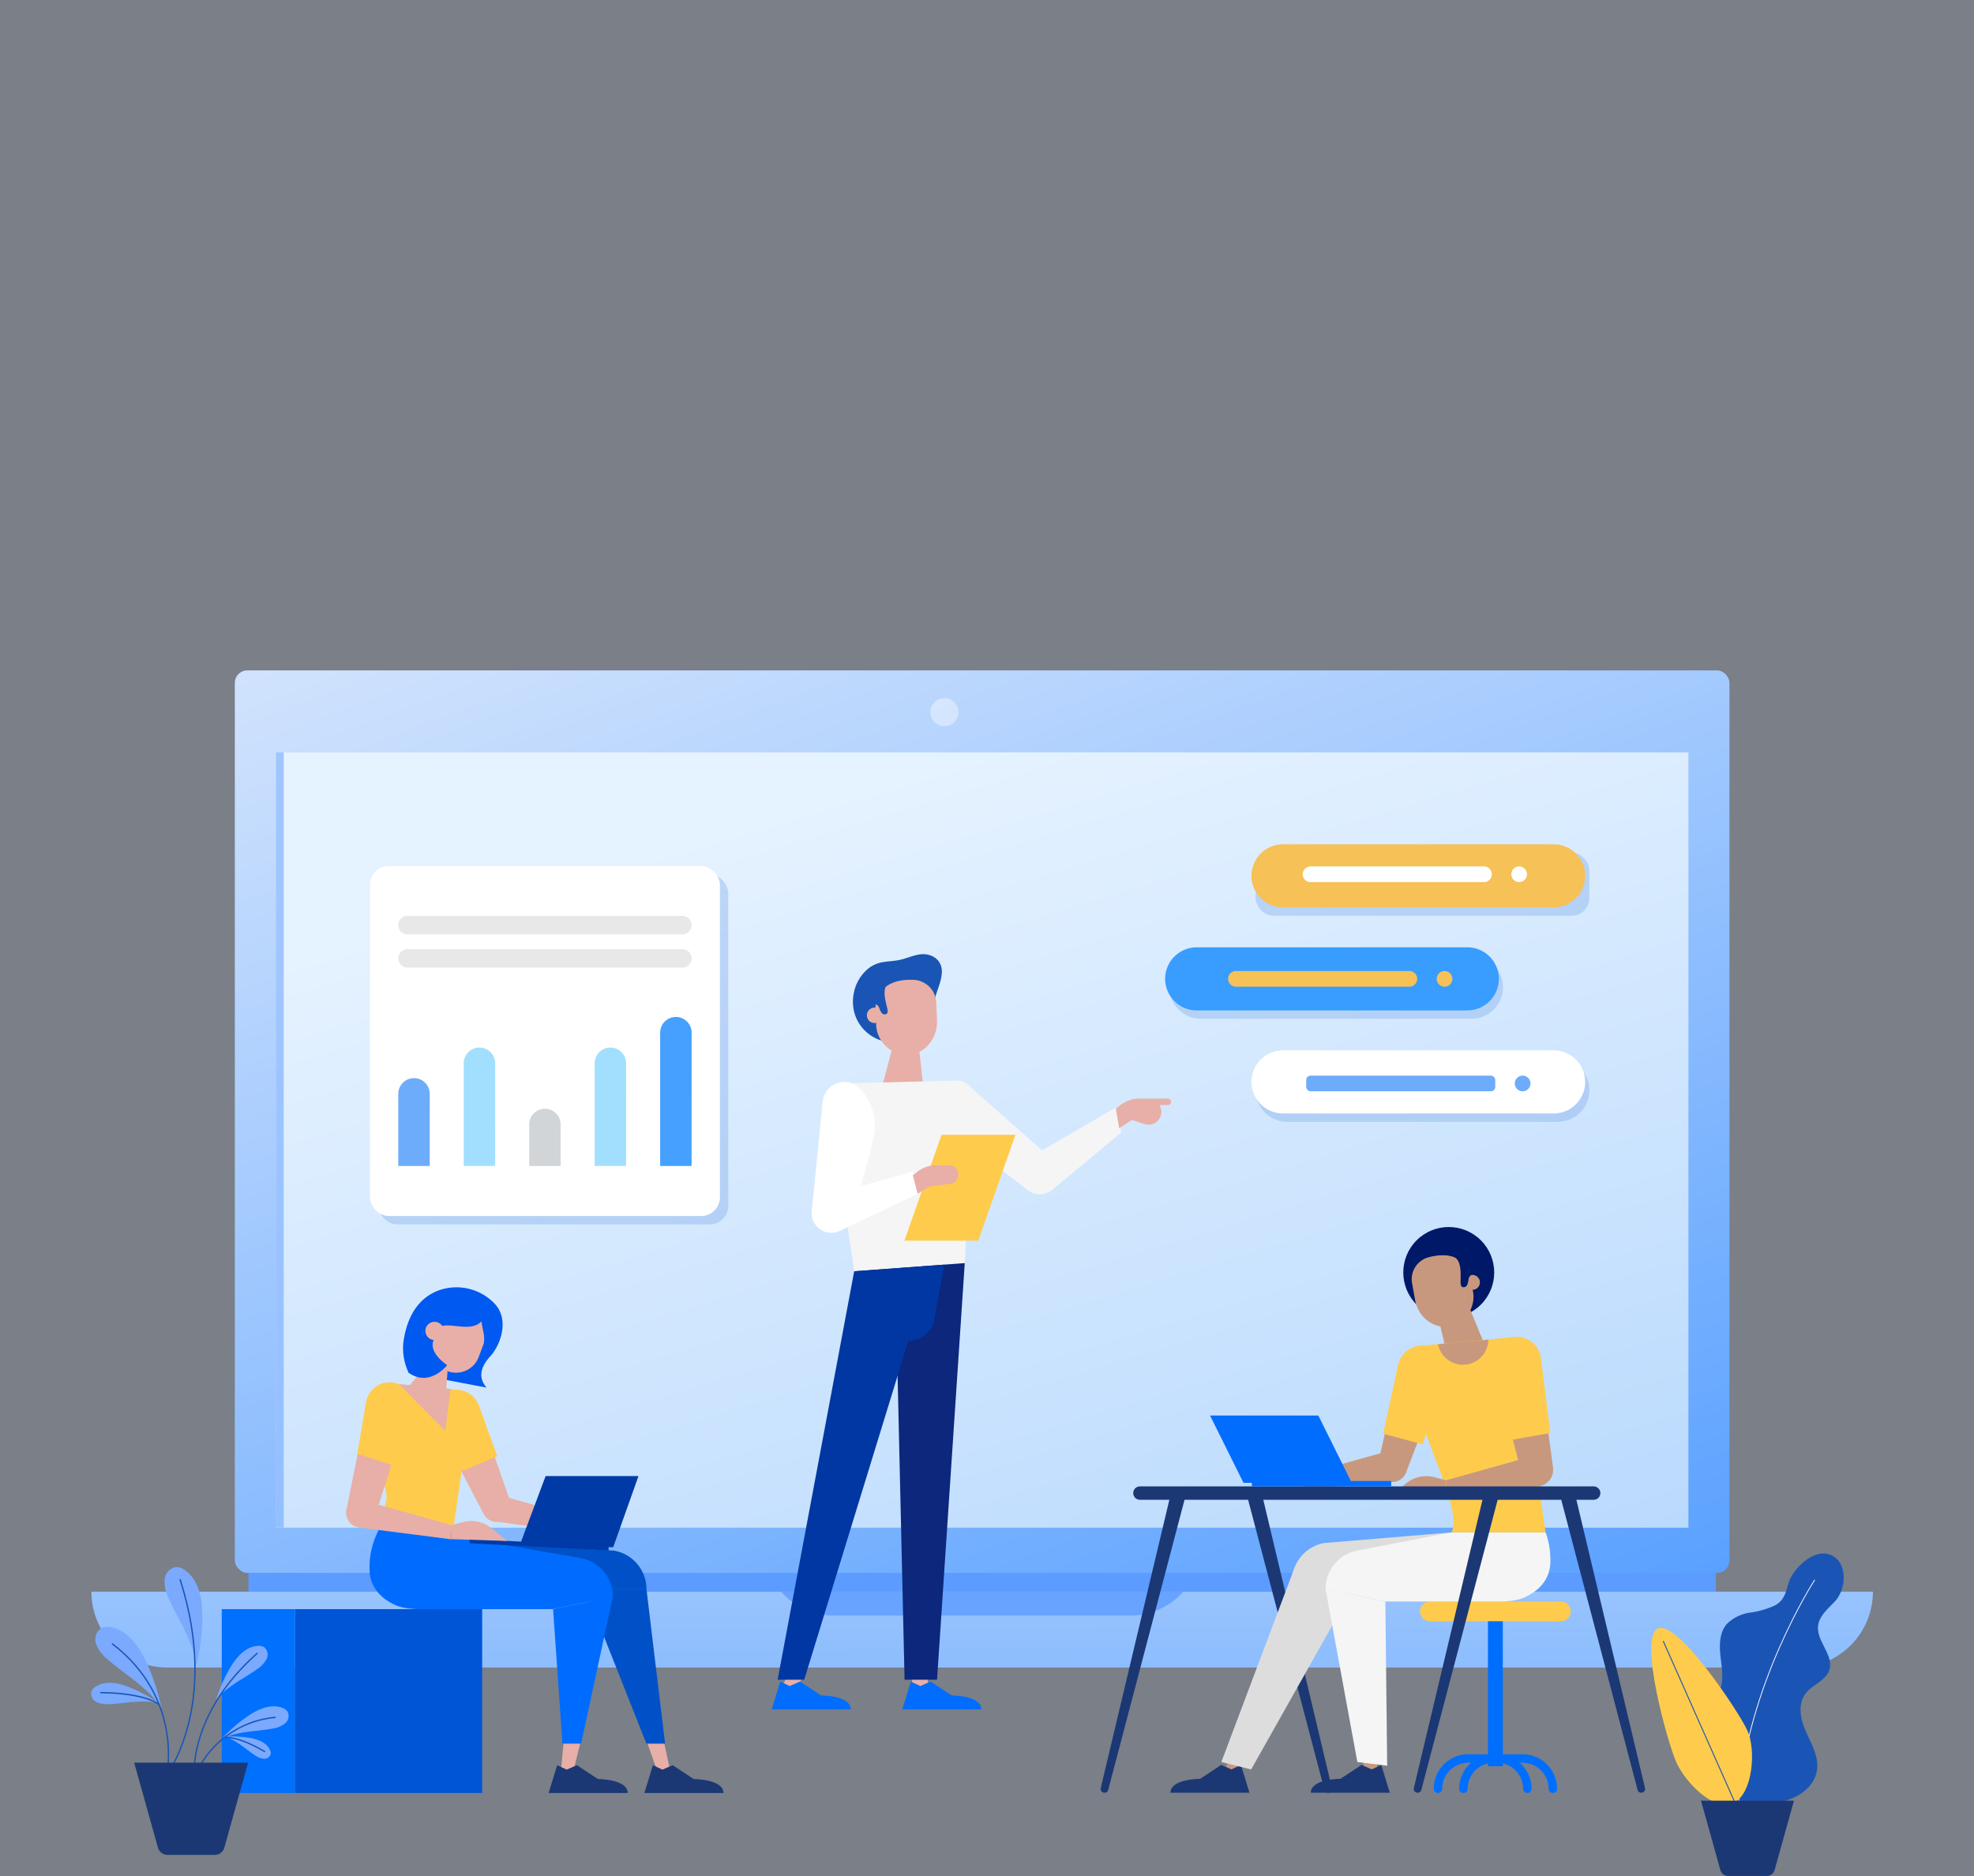 <svg xmlns="http://www.w3.org/2000/svg" xmlns:xlink="http://www.w3.org/1999/xlink" width="728" height="692" viewBox="0 0 728 692">
  <rect x="0" y="0" width="728" height="692" fill="#808080" stroke="none"/>
  <defs>
    <linearGradient id="linear-gradient" x1="0.246" y1="-5.765" x2="0.754" y2="6.179" gradientUnits="objectBoundingBox">
      <stop offset="0" stop-color="#d8e7fd"/>
      <stop offset="1" stop-color="#539dff"/>
    </linearGradient>
    <linearGradient id="linear-gradient-2" x1="0.103" y1="-0.157" x2="0.897" y2="1.157" xlink:href="#linear-gradient"/>
    <linearGradient id="linear-gradient-3" x1="0.113" y1="-0.205" x2="0.887" y2="1.205" gradientUnits="objectBoundingBox">
      <stop offset="0.226" stop-color="#e5f2ff"/>
      <stop offset="1" stop-color="#b5d7fd"/>
    </linearGradient>
  </defs>
  <g id="Group_35" data-name="Group 35" transform="translate(-164 -1852)">
    <rect id="Rectangle_7" data-name="Rectangle 7" width="728" height="692" transform="translate(164 1852)" fill="#2e82ff" opacity="0.068"/>
    <g id="_2292510" data-name="2292510" transform="translate(197.577 2099.245)" style="isolation: isolate">
      <g id="OBJECTS" transform="translate(0.027)">
        <rect id="Rectangle_14" data-name="Rectangle 14" width="541.141" height="9.002" transform="translate(58.039 330.782)" fill="#5c9bff"/>
        <path id="Path_312" data-name="Path 312" d="M67.419,331.725a27.989,27.989,0,0,0,27.989,27.989H696.442a27.989,27.989,0,0,0,27.989-27.989Z" transform="translate(-67.316 8.058)" fill="url(#linear-gradient)"/>
        <path id="Path_313" data-name="Path 313" d="M337.571,340.539H228.307a26.026,26.026,0,0,1-19.52-8.814l148.305,0a26.027,26.027,0,0,1-19.522,8.816Z" transform="translate(45.67 8.057)" fill="#5c9bff" opacity="0.8" style="mix-blend-mode: multiply;isolation: isolate"/>
        <rect id="Rectangle_15" data-name="Rectangle 15" width="551.216" height="332.863" rx="4.594" transform="translate(53.001)" fill="url(#linear-gradient-2)"/>
        <rect id="Rectangle_16" data-name="Rectangle 16" width="520.932" height="285.932" transform="translate(68.143 30.247)" fill="url(#linear-gradient-3)"/>
        <rect id="Rectangle_17" data-name="Rectangle 17" width="2.879" height="285.86" transform="translate(68.143 30.247)" fill="#5c9bff" opacity="0.5"/>
        <path id="Path_314" data-name="Path 314" d="M249.725,153.74a5.175,5.175,0,1,1-5.174-5.175,5.175,5.175,0,0,1,5.174,5.175Z" transform="translate(70.118 -138.329)" fill="#fff" opacity="0.4"/>
        <path id="Path_315" data-name="Path 315" d="M162.108,306.315c-5.131-5.853,1.421-11.359,2.159-12.476.031-.041.067-.086.1-.128,3.735-5.131,5.551-13.145.757-18.286a19.443,19.443,0,0,0-20.563-4.995c-8.406,3.059-12.035,10.905-13.152,19.252a20.909,20.909,0,0,0,1.979,11.2Z" transform="translate(-16.261 -41.805)" fill="#0059f0"/>
        <path id="Path_316" data-name="Path 316" d="M155.48,276.309c.54,3.778,1.375,5.317.862,8.188l-.452,1.2c-.029.05-.056.1-.088.151l.041-.023-1.367,3.645a8.918,8.918,0,1,1-16.7-6.267l1.539-4.1C141.958,275.555,151.284,280.971,155.48,276.309Z" transform="translate(-11.54 -36.232)" fill="#e7afa7"/>
        <path id="Path_317" data-name="Path 317" d="M142.391,280.937a3.359,3.359,0,1,1-1.965-4.318,3.359,3.359,0,0,1,1.965,4.318Z" transform="translate(-12.597 -36.157)" fill="#e7afa7"/>
        <path id="Path_318" data-name="Path 318" d="M143.105,283.658c-.991.952-12.67,15.249-12.67,15.249l16.981,2.568.988-12.659Z" transform="translate(-16.951 -30.358)" fill="#e7afa7"/>
        <path id="Path_319" data-name="Path 319" d="M156.7,313.053a5.374,5.374,0,1,1-7.6-.011,5.374,5.374,0,0,1,7.6.011Z" transform="translate(-3.297 -8.127)" fill="#e7afa7"/>
        <path id="Path_320" data-name="Path 320" d="M165.94,331.011l-9.7,4.633-17.453-33.423a6.914,6.914,0,0,1,2.774-10.076h0c3.8-1.814,11.429,1.276,12.686,5.292Z" transform="translate(-11.203 -23.999)" fill="#e7afa7"/>
        <path id="Path_321" data-name="Path 321" d="M214.476,339.474H142.759l-3.194-18.548,63.043,4.318a14.468,14.468,0,0,1,11.868,14.23Z" transform="translate(-9.654 -0.573)" fill="#0051c7"/>
        <path id="Path_322" data-name="Path 322" d="M118.683,233.057h4.71l-3.4-15.821H113.1Z" transform="translate(90.345 173.622)" fill="#e7afa7"/>
        <path id="Path_323" data-name="Path 323" d="M96.342,231.689h4.71l3.6-14.453H97.758Z" transform="translate(76.95 173.622)" fill="#e7afa7"/>
        <path id="Path_324" data-name="Path 324" d="M171.565,367.287l-3.778,1.655-3.5-1.655-3.143,10.256h29.148c0-5.13-10.957-5.13-10.957-5.13Z" transform="translate(7.589 36.481)" fill="#1b3874"/>
        <path id="Path_325" data-name="Path 325" d="M191.191,367.287l-3.778,1.655-3.5-1.655-3.143,10.256h29.148c0-5.13-10.957-5.13-10.957-5.13Z" transform="translate(23.275 36.481)" fill="#1b3874"/>
        <path id="Path_326" data-name="Path 326" d="M130.756,245.3h-6.887l-22.561-56.937H123.9Z" transform="translate(80.919 150.543)" fill="#0051c7"/>
        <path id="Path_327" data-name="Path 327" d="M212.255,344.789l-22.05,4.584-63.376-31.667,73.56,12.852A14.466,14.466,0,0,1,212.255,344.789Z" transform="translate(-19.833 -3.145)" fill="#006cff"/>
        <path id="Path_328" data-name="Path 328" d="M129.794,316.287c-.509,3.719-5.543,8.512-5.371,19.631.1,6.672,4.5,10.808,9.487,13.052,4.174,1.875,9.854,1.538,13.377,1.538h44.844l-26.321-25.875Z" transform="translate(-21.76 -4.28)" fill="#006cff"/>
        <path id="Path_329" data-name="Path 329" d="M105.051,244.078H98.164l-3.446-49.61,22.051-4.584Z" transform="translate(75.652 151.761)" fill="#006cff"/>
        <path id="Path_330" data-name="Path 330" d="M117.325,183.733l-32.719-4.417-2.559-10.707,35.278,9.871Z" transform="translate(65.525 134.758)" fill="#e7afa7"/>
        <path id="Path_331" data-name="Path 331" d="M128.676,340.672l2.049-9.423-6.207-36.5a6.2,6.2,0,0,1,7.28-5.686l24.829,2.362a6.2,6.2,0,0,1,4.838,7.868l-6.357,44.421Z" transform="translate(-21.68 -26.112)" fill="#ffcb4c"/>
        <path id="Path_332" data-name="Path 332" d="M161.258,314.846,148.6,320.263l-10.117-16.575A8.886,8.886,0,0,1,143.3,290.8h0a8.886,8.886,0,0,1,11.18,5.268Z" transform="translate(-11.482 -25.029)" fill="#ffcb4c"/>
        <path id="Path_333" data-name="Path 333" d="M128.87,182.274,77.6,179.62v-1.571L128.87,180.7Z" transform="translate(61.974 142.303)" fill="#003aa7"/>
        <path id="Path_334" data-name="Path 334" d="M122.23,191.418l-34.205-1.441,9.289-24.829h34.247Z" transform="translate(70.303 131.991)" fill="#003aa7"/>
        <path id="Path_335" data-name="Path 335" d="M89.552,184.834,55.361,180.47l-1.087-10.759,35.278,9.869Z" transform="translate(43.328 135.639)" fill="#e7afa7"/>
        <path id="Path_336" data-name="Path 336" d="M130.325,317.221a5.374,5.374,0,1,1-6.069-4.576A5.374,5.374,0,0,1,130.325,317.221Z" transform="translate(-25.589 -7.233)" fill="#e7afa7"/>
        <path id="Path_337" data-name="Path 337" d="M141.215,318.735l4.43-1.13a11.716,11.716,0,0,1,10.3,2.269l5.786,4.71-20.511-.648Z" transform="translate(-8.335 -3.517)" fill="#e7afa7"/>
        <rect id="Rectangle_18" data-name="Rectangle 18" width="69.083" height="67.8" transform="translate(75.139 346.228)" fill="#0055d6"/>
        <rect id="Rectangle_19" data-name="Rectangle 19" width="26.963" height="67.8" transform="translate(48.175 346.228)" fill="#0070ff"/>
        <path id="Path_338" data-name="Path 338" d="M141.594,280.115l-9.14.808v11.335c7.792,5.439,14.174-2.8,14.174-2.8-6.312-4.554-5.518-8.048-5.054-9.3" transform="translate(-15.337 -33.19)" fill="#0059f0"/>
        <path id="Path_339" data-name="Path 339" d="M130.114,336.928l-10.454-2.5,7.629-38.05c.238-4.2,2.549-5.988,6.675-5.157h0c4.124.831,8.37,7.886,6.963,11.852Z" transform="translate(-25.563 -24.472)" fill="#e7afa7"/>
        <path id="Path_340" data-name="Path 340" d="M135.022,319.4l-13.106-4.217,3.239-19.146a8.886,8.886,0,0,1,12.085-6.565h0a8.886,8.886,0,0,1,4.978,11.314Z" transform="translate(-23.76 -26.235)" fill="#ffcb4c"/>
        <path id="Path_341" data-name="Path 341" d="M63.1,146.307,80.208,163.54l1.961-15.517Z" transform="translate(50.383 116.933)" fill="#e7afa7"/>
        <circle id="Ellipse_2" data-name="Ellipse 2" cx="16.767" cy="16.767" r="16.767" transform="translate(476.972 222.062) rotate(-45)" fill="#001868"/>
        <path id="Path_342" data-name="Path 342" d="M375.328,365.06H355.272a12.726,12.726,0,0,0-12.712,12.71,1.558,1.558,0,1,0,3.116,0,9.6,9.6,0,0,1,9.6-9.593h1.08a12.672,12.672,0,0,0-4.4,9.593,1.558,1.558,0,1,0,3.116,0,9.615,9.615,0,0,1,9.642-9.593h1.213a9.6,9.6,0,0,1,9.6,9.593,1.558,1.558,0,1,0,3.116,0,12.654,12.654,0,0,0-4.408-9.593h1.1a9.6,9.6,0,0,1,9.594,9.593,1.558,1.558,0,0,0,3.116,0,12.724,12.724,0,0,0-12.7-12.71Z" transform="translate(152.586 34.701)" fill="#006efd"/>
        <rect id="Rectangle_20" data-name="Rectangle 20" width="5.482" height="55.78" transform="translate(515.143 348.385)" fill="#006efd"/>
        <path id="Path_343" data-name="Path 343" d="M391.716,341h-48.34a3.627,3.627,0,0,1-3.627-3.625h0a3.627,3.627,0,0,1,3.627-3.625h48.34a3.626,3.626,0,0,1,3.625,3.626h0A3.626,3.626,0,0,1,391.716,341Z" transform="translate(150.34 9.676)" fill="#ffcb4c"/>
        <path id="Path_344" data-name="Path 344" d="M334.192,421.545h0a1.419,1.419,0,0,0,1.382-1.749L309.946,312.132h-5.632l28.507,108.355a1.42,1.42,0,0,0,1.371,1.058Z" transform="translate(122.019 -7.601)" fill="#1b3874"/>
        <path id="Path_345" data-name="Path 345" d="M279.679,148.608l16.047,1.29-7.775-18.924L276.1,133.6Z" transform="translate(220.615 104.679)" fill="#c8987e"/>
        <path id="Path_346" data-name="Path 346" d="M349.028,270.021a2.737,2.737,0,1,0,2.213-3.176A2.737,2.737,0,0,0,349.028,270.021Z" transform="translate(157.721 -43.83)" fill="#c8987e"/>
        <path id="Path_347" data-name="Path 347" d="M343.8,263.643a8.541,8.541,0,0,0-4.772,4.023,8.31,8.31,0,0,0-.854,5.362h0l.286,1.6c.025.07.047.14.076.211l-.045-.038.8,4.48c1.1,6.177,6.639,10.671,12.519,9.716a11.078,11.078,0,0,0,8.789-13.113l-.981-5.489v-.011S357.632,259.658,343.8,263.643Z" transform="translate(148.982 -47.064)" fill="#c8987e"/>
        <path id="Path_348" data-name="Path 348" d="M342.46,264.6a19.471,19.471,0,0,1,4.262-.34,9.245,9.245,0,0,1,3.116.56c3.239,1.27,2.7,6.672,2.71,9.383,0,.664.013,1.45.563,1.819a1.375,1.375,0,0,0,1.81-.633,6.48,6.48,0,0,0,.54-2.071,2.276,2.276,0,0,1,1.114-1.742l-4.309-10.8c-.032-.079-6.945,2.229-7.478,2.4a8.619,8.619,0,0,0-2.328,1.419Z" transform="translate(152.506 -48.647)" fill="#001868"/>
        <path id="Path_349" data-name="Path 349" d="M332.237,305.329a5.374,5.374,0,1,0,7.548-.9,5.374,5.374,0,0,0-7.548.9Z" transform="translate(143.416 -14.678)" fill="#c8987e"/>
        <path id="Path_350" data-name="Path 350" d="M331.124,324.177l10.169,3.478,13.469-35.218a6.911,6.911,0,0,0-3.921-9.682h0c-3.982-1.362-11.206,2.589-11.988,6.724Z" transform="translate(143.446 -31.299)" fill="#c8987e"/>
        <path id="Path_351" data-name="Path 351" d="M313.5,337.727h64.864l-6.02-18.152-46.969,3.92A14.469,14.469,0,0,0,313.5,337.727Z" transform="translate(129.36 -1.652)" fill="#ddd"/>
        <path id="Path_352" data-name="Path 352" d="M236.777,233.008h-4.71l7.51-15.819h6.893Z" transform="translate(185.426 173.585)" fill="#c8987e"/>
        <path id="Path_353" data-name="Path 353" d="M267.38,231.642h-4.71l-3.6-14.453h6.893Z" transform="translate(207.009 173.585)" fill="#c8987e"/>
        <path id="Path_354" data-name="Path 354" d="M336.082,367.24l3.778,1.654,3.5-1.654,3.143,10.256H317.359c0-5.131,10.957-5.131,10.957-5.131Z" transform="translate(132.445 36.443)" fill="#1b3874"/>
        <path id="Path_355" data-name="Path 355" d="M307.317,367.24l3.778,1.654,3.5-1.654,3.143,10.256H288.594c0-5.131,10.957-5.131,10.957-5.131Z" transform="translate(109.455 36.443)" fill="#1b3874"/>
        <path id="Path_356" data-name="Path 356" d="M231.691,255.669l11,2.742L281.7,189.139l-22.947-5.292Z" transform="translate(185.126 146.937)" fill="#ddd"/>
        <path id="Path_357" data-name="Path 357" d="M320.391,340.471l22.051,4.584,59.1-25.482h-34.7l-34.581,6.657a14.466,14.466,0,0,0-11.868,14.241Z" transform="translate(134.868 -1.654)" fill="#f5f5f5"/>
        <path id="Path_358" data-name="Path 358" d="M391.743,319.573a29.786,29.786,0,0,1,1.758,10.893c-.1,6.67-4.5,10.808-9.486,13.05-4.176,1.877-9.856,1.54-13.379,1.54H332.647l24.4-25.479Z" transform="translate(144.663 -1.654)" fill="#f5f5f5"/>
        <path id="Path_359" data-name="Path 359" d="M264.775,252.1l11,1.371-.668-60.575-22.051-4.584Z" transform="translate(202.202 150.505)" fill="#f5f5f5"/>
        <path id="Path_360" data-name="Path 360" d="M248.473,174.542l32.293-2.634,2.985-12.49-35.278,9.871Z" transform="translate(198.538 127.412)" fill="#c8987e"/>
        <path id="Path_361" data-name="Path 361" d="M387.288,351.622l-10.382-72.149L340.022,282.9l-1.8,10.191c-.261,18.181,19.1,49.479,14.374,58.533Z" transform="translate(149.118 -33.703)" fill="#ffcb4c"/>
        <path id="Path_362" data-name="Path 362" d="M332.188,313.754l14.574,3.917,7.782-23.93a8.886,8.886,0,0,0-6.27-12.235h0a8.888,8.888,0,0,0-10.495,6.528Z" transform="translate(144.296 -32.239)" fill="#ffcb4c"/>
        <path id="Path_363" data-name="Path 363" d="M277.77,175.643l33.369-2.981,1.907-12.143L277.77,170.39Z" transform="translate(221.953 128.292)" fill="#c8987e"/>
        <path id="Path_364" data-name="Path 364" d="M360.333,308.629a6.076,6.076,0,1,0,6.861-5.171A6.076,6.076,0,0,0,360.333,308.629Z" transform="translate(166.743 -14.582)" fill="#c8987e"/>
        <path id="Path_365" data-name="Path 365" d="M354.21,309.544l-4.43-1.13a11.716,11.716,0,0,0-10.3,2.269l-5.785,4.71,20.511-.648Z" transform="translate(145.506 -10.863)" fill="#c8987e"/>
        <path id="Path_366" data-name="Path 366" d="M364.1,326.4l12.055-.344-5.1-38.784c-.081-4.208-3.69-5.97-7.845-5.293h0c-4.153.677-8.66,7.557-7.4,11.582Z" transform="translate(163.004 -31.812)" fill="#c8987e"/>
        <path id="Path_367" data-name="Path 367" d="M360.937,317.589l14.894-2.656-3.388-27.111a8.886,8.886,0,0,0-11.181-8.008h0a8.885,8.885,0,0,0-6.339,10.615Z" transform="translate(162.277 -33.675)" fill="#ffcb4c"/>
        <path id="Path_368" data-name="Path 368" d="M450.768,315.088H283.439a2.472,2.472,0,0,1-2.47-2.472h0a2.472,2.472,0,0,1,2.47-2.472H450.768a2.472,2.472,0,0,1,2.47,2.472h0a2.472,2.472,0,0,1-2.47,2.472Z" transform="translate(103.361 -9.19)" fill="#1b3874"/>
        <path id="Path_369" data-name="Path 369" d="M275.707,421.545h0a1.419,1.419,0,0,1-1.382-1.749l25.628-107.664h5.632L277.08,420.487A1.423,1.423,0,0,1,275.707,421.545Z" transform="translate(98.02 -7.601)" fill="#1b3874"/>
        <path id="Path_370" data-name="Path 370" d="M398.367,421.545h0a1.42,1.42,0,0,0,1.38-1.749L374.119,312.132H368.5l28.507,108.355A1.42,1.42,0,0,0,398.367,421.545Z" transform="translate(173.318 -7.601)" fill="#1b3874"/>
        <path id="Path_371" data-name="Path 371" d="M339.889,421.545h0a1.419,1.419,0,0,1-1.382-1.749l25.628-107.664h5.633L341.262,420.487A1.423,1.423,0,0,1,339.889,421.545Z" transform="translate(149.316 -7.601)" fill="#1b3874"/>
        <path id="Path_372" data-name="Path 372" d="M343.408,281.736l.3.97a9.356,9.356,0,0,0,8.948,6.632h0a9.356,9.356,0,0,0,9.313-8.457l.079-.827Z" transform="translate(153.264 -33.239)" fill="#c8987e"/>
        <path id="Path_373" data-name="Path 373" d="M281.644,177.573h-39.93l-12.336-24.831h39.93Z" transform="translate(183.277 122.076)" fill="#006dff"/>
        <rect id="Rectangle_21" data-name="Rectangle 21" width="51.397" height="1.997" transform="translate(428.065 298.959)" fill="#006dff"/>
        <path id="Path_374" data-name="Path 374" d="M273.8,267.176l9.2-11.261-30.889-27.251a6.787,6.787,0,0,0-10.137,1.545h0c-2.2,3.492-.3,10.911,4.192,15.079S273.8,267.176,273.8,267.176Z" transform="translate(71.46 -75.605)" fill="#f5f5f5"/>
        <rect id="Rectangle_22" data-name="Rectangle 22" width="5.81" height="7.161" transform="translate(302.76 369.014)" fill="#e7afa7"/>
        <path id="Path_375" data-name="Path 375" d="M141.5,212.256h5.812l2.679-7.161h-5.812Z" transform="translate(113.04 163.919)" fill="#e7afa7"/>
        <path id="Path_376" data-name="Path 376" d="M177.6,93.221l-15.7,1.261,4.924-18.509,9,1.416Z" transform="translate(129.35 60.721)" fill="#e7afa7"/>
        <path id="Path_377" data-name="Path 377" d="M227.889,297.308l-9.1-62.18a5.74,5.74,0,0,1,4.795-7.085l41.625-1.056a5.74,5.74,0,0,1,6.508,5.554L268.656,294.3Z" transform="translate(53.524 -75.693)" fill="#f5f5f5"/>
        <path id="Path_378" data-name="Path 378" d="M156.435,124.507l15.6,20.918,2.987,129.726h11.97L197.211,121.5Z" transform="translate(124.979 97.106)" fill="#0c277b"/>
        <path id="Path_379" data-name="Path 379" d="M269.568,264.684l-3.712,20.162a9.741,9.741,0,0,1-9.581,7.978h0l-38.39,124.957h-9.808l28.234-150.643Z" transform="translate(45.103 -45.523)" fill="#0037a2"/>
        <path id="Path_380" data-name="Path 380" d="M224.418,223.81a14.959,14.959,0,0,0,28.942-4.041c.322-4.163,2.83-7.884,2.944-12.1.13-4.786-4.091-7.253-8.523-6.477-2.395.416-4.638,1.459-7.017,1.97-2.053.443-4.171.48-6.242.831a11.464,11.464,0,0,0-6.276,3.194,15.325,15.325,0,0,0-4.309,7.737,15.71,15.71,0,0,0,.48,8.888Z" transform="translate(57.44 -96.382)" fill="#1a55b5"/>
        <path id="Path_381" data-name="Path 381" d="M232.075,214.729a2.85,2.85,0,1,1-.919-1.98,2.852,2.852,0,0,1,.919,1.98Z" transform="translate(59.727 -87.633)" fill="#e7afa7"/>
        <path id="Path_382" data-name="Path 382" d="M242.705,206.349a8.913,8.913,0,0,1,5.758,3.012,8.658,8.658,0,0,1,2.08,5.263h0l.072,1.7a1.438,1.438,0,0,1-.029.23l.036-.049.2,4.739c.273,6.533-4.342,12.357-10.538,12.719a11.54,11.54,0,0,1-11.907-11.351l-.245-5.808v-.011S227.734,205.422,242.705,206.349Z" transform="translate(61.13 -92.189)" fill="#e7afa7"/>
        <path id="Path_383" data-name="Path 383" d="M240.107,206.615a19.008,19.008,0,0,0-4.138.579,9,9,0,0,0-2.857,1.2c-2.818,1.9-1.157,6.941-.6,9.536.137.632.3,1.385-.151,1.855a1.342,1.342,0,0,1-1.862-.221,6.316,6.316,0,0,1-.955-1.862,2.233,2.233,0,0,0-1.439-1.425l1.824-11.215c.013-.081,7.1.655,7.647.705a8.4,8.4,0,0,1,2.528.851Z" transform="translate(61.112 -93.182)" fill="#1a55b5"/>
        <path id="Path_384" data-name="Path 384" d="M183.335,110.936l-28.779,13.7-2.47-13.7,29.459-8.2Z" transform="translate(121.503 82.107)" fill="#fff"/>
        <path id="Path_385" data-name="Path 385" d="M226.92,251.718a7.271,7.271,0,1,1-10.23,1.031,7.271,7.271,0,0,1,10.23-1.031Z" transform="translate(50.675 -57.197)" fill="#fff"/>
        <path id="Path_386" data-name="Path 386" d="M269.641,243.82a7.271,7.271,0,1,1-10.23,1.031,7.271,7.271,0,0,1,10.23-1.031Z" transform="translate(84.82 -63.51)" fill="#f5f5f5"/>
        <path id="Path_387" data-name="Path 387" d="M226.052,98.828l-25.436,21.137-8.064-12.024L224.013,89.6Z" transform="translate(153.844 71.608)" fill="#f5f5f5"/>
        <path id="Path_388" data-name="Path 388" d="M229.388,277.213l-14.318-2.328,3.992-39.905a8.1,8.1,0,0,1,9.57-7.613h0c4.842.9,9.788,8.582,9.788,15.894S229.388,277.213,229.388,277.213Z" transform="translate(50.692 -75.458)" fill="#fff"/>
        <path id="Path_389" data-name="Path 389" d="M193.973,134.257H166.729l13.708-39.07H207.68Z" transform="translate(133.206 76.077)" fill="#ffcb4c"/>
        <path id="Path_390" data-name="Path 390" d="M252.52,247.051h0a3.438,3.438,0,0,1-2.924,4.111l-7.821,1.011-4.187,2.674-1.8-6.837,1.752-1.346a11.366,11.366,0,0,1,6.922-2.35h4.678A3.438,3.438,0,0,1,252.52,247.051Z" transform="translate(67.251 -61.803)" fill="#e7afa7"/>
        <path id="Path_391" data-name="Path 391" d="M296.632,230.66H286.074a11.366,11.366,0,0,0-6.923,2.35l-1.752,1.345,1.225,7.2,4.754-3.035,4.451,1.466a4.73,4.73,0,0,0,5.644-6.949h3.158a1.187,1.187,0,0,0,0-2.373Z" transform="translate(100.508 -72.716)" fill="#e7afa7"/>
        <path id="Path_392" data-name="Path 392" d="M217.287,350.148l-3.778,1.654-3.5-1.654L206.862,360.4H236.01c0-5.131-10.957-5.131-10.957-5.131Z" transform="translate(44.132 22.783)" fill="#006dff"/>
        <path id="Path_393" data-name="Path 393" d="M244.062,350.148l-3.778,1.654-3.5-1.654L233.637,360.4h29.148c0-5.131-10.957-5.131-10.957-5.131Z" transform="translate(65.531 22.783)" fill="#006dff"/>
        <g id="Group_30" data-name="Group 30" transform="translate(105.907 75.244)" opacity="0.4" style="mix-blend-mode: multiply;isolation: isolate">
          <rect id="Rectangle_23" data-name="Rectangle 23" width="129.072" height="129.072" rx="6.884" fill="#81acea"/>
        </g>
        <rect id="Rectangle_24" data-name="Rectangle 24" width="129.072" height="129.072" rx="6.884" transform="translate(102.825 72.16)" fill="#fff"/>
        <path id="Path_394" data-name="Path 394" d="M235.094,200H133.714a3.4,3.4,0,0,1-3.4-3.4h0a3.4,3.4,0,0,1,3.4-3.4h101.38a3.4,3.4,0,0,1,3.4,3.4h0a3.4,3.4,0,0,1-3.4,3.4Z" transform="translate(-17.044 -102.646)" fill="#e8e8e8"/>
        <path id="Path_395" data-name="Path 395" d="M235.094,206.809H133.714a3.4,3.4,0,0,1-3.4-3.4h0a3.4,3.4,0,0,1,3.4-3.4h101.38a3.4,3.4,0,0,1,3.4,3.4h0a3.393,3.393,0,0,1-3.4,3.4Z" transform="translate(-17.044 -97.205)" fill="#e8e8e8"/>
        <path id="Path_396" data-name="Path 396" d="M141.913,258.848H130.319V232.262a5.8,5.8,0,0,1,5.8-5.8h0a5.8,5.8,0,0,1,5.8,5.8Z" transform="translate(-17.044 -76.069)" fill="#6dacfa"/>
        <path id="Path_397" data-name="Path 397" d="M155.332,263.861H143.738V225.989a5.8,5.8,0,0,1,5.8-5.8h0a5.8,5.8,0,0,1,5.8,5.8Z" transform="translate(-6.319 -81.083)" fill="#a2dfff"/>
        <path id="Path_398" data-name="Path 398" d="M168.75,253.832H157.156V238.538a5.8,5.8,0,0,1,5.8-5.8h0a5.8,5.8,0,0,1,5.8,5.8Z" transform="translate(4.405 -71.053)" fill="#d1d5d8"/>
        <path id="Path_399" data-name="Path 399" d="M182.17,263.861H170.576V225.989a5.8,5.8,0,0,1,5.8-5.8h0a5.8,5.8,0,0,1,5.8,5.8Z" transform="translate(15.131 -81.083)" fill="#a2dfff"/>
        <path id="Path_400" data-name="Path 400" d="M195.585,268.876H184v-49.16a5.8,5.8,0,0,1,5.8-5.8h0a5.8,5.8,0,0,1,5.8,5.8Z" transform="translate(25.86 -86.097)" fill="#45a0ff"/>
        <g id="Group_31" data-name="Group 31" transform="translate(429.474 67.223)" opacity="0.4" style="mix-blend-mode: multiply;isolation: isolate">
          <rect id="Rectangle_25" data-name="Rectangle 25" width="123.069" height="23.266" rx="6.465" fill="#81acea"/>
        </g>
        <path id="Path_401" data-name="Path 401" d="M416.642,201.789H316.837A11.634,11.634,0,0,1,305.2,190.157h0a11.632,11.632,0,0,1,11.634-11.632h99.805a11.632,11.632,0,0,1,11.632,11.632h0a11.633,11.633,0,0,1-11.63,11.632Z" transform="translate(122.729 -114.384)" fill="#f6c157"/>
        <g id="Group_32" data-name="Group 32" transform="translate(429.474 143.221)" opacity="0.4" style="mix-blend-mode: multiply;isolation: isolate">
          <path id="Path_402" data-name="Path 402" d="M417.5,245.743H317.694a11.634,11.634,0,0,1-11.634-11.632h0a11.634,11.634,0,0,1,11.634-11.634H417.5a11.633,11.633,0,0,1,11.632,11.632v0a11.633,11.633,0,0,1-11.63,11.632Z" transform="translate(-306.06 -222.477)" fill="#81acea"/>
        </g>
        <path id="Path_403" data-name="Path 403" d="M416.642,244.028H316.837A11.632,11.632,0,0,1,305.2,232.394v0a11.632,11.632,0,0,1,11.634-11.632h99.805A11.632,11.632,0,0,1,428.274,232.4h0a11.632,11.632,0,0,1-11.632,11.632Z" transform="translate(122.729 -80.625)" fill="#fff"/>
        <g id="Group_33" data-name="Group 33" transform="translate(397.639 105.223)" opacity="0.4" style="mix-blend-mode: multiply;isolation: isolate">
          <path id="Path_404" data-name="Path 404" d="M399.8,224.622H300a11.631,11.631,0,0,1-11.632-11.634v0A11.631,11.631,0,0,1,300,201.358h99.8a11.631,11.631,0,0,1,11.632,11.634v0A11.631,11.631,0,0,1,399.8,224.622Z" transform="translate(-288.366 -201.358)" fill="#81acea"/>
        </g>
        <path id="Path_405" data-name="Path 405" d="M398.946,222.91H299.141a11.632,11.632,0,0,1-11.632-11.634h0a11.632,11.632,0,0,1,11.632-11.632h99.805a11.632,11.632,0,0,1,11.632,11.632h0a11.632,11.632,0,0,1-11.634,11.634Z" transform="translate(108.588 -97.505)" fill="#389dff"/>
        <path id="Path_406" data-name="Path 406" d="M382.549,188.843H318.6a2.889,2.889,0,0,1-2.891-2.891h0a2.89,2.89,0,0,1,2.891-2.89h63.95a2.89,2.89,0,0,1,2.89,2.89h0a2.89,2.89,0,0,1-2.89,2.891Z" transform="translate(131.125 -110.758)" fill="#fff"/>
        <circle id="Ellipse_3" data-name="Ellipse 3" cx="2.891" cy="2.891" r="2.891" transform="translate(523.759 72.302)" fill="#fff"/>
        <path id="Path_407" data-name="Path 407" d="M367.255,210.284h-63.95a2.889,2.889,0,0,1-2.891-2.891h0a2.89,2.89,0,0,1,2.891-2.89h63.95a2.891,2.891,0,0,1,2.891,2.89h0a2.891,2.891,0,0,1-2.891,2.891Z" transform="translate(118.902 -93.622)" fill="#f6c157"/>
        <path id="Path_408" data-name="Path 408" d="M348.952,207.393a2.891,2.891,0,1,1-2.891-2.89,2.891,2.891,0,0,1,2.891,2.89Z" transform="translate(153.073 -93.622)" fill="#f6c157"/>
        <rect id="Rectangle_26" data-name="Rectangle 26" width="69.731" height="5.781" rx="1.607" transform="translate(448.114 149.457)" fill="#6dacfa"/>
        <path id="Path_409" data-name="Path 409" d="M364.957,228.834a2.891,2.891,0,1,1-2.89-2.89,2.891,2.891,0,0,1,2.89,2.89Z" transform="translate(165.865 -76.485)" fill="#6dacfa"/>
        <path id="Path_410" data-name="Path 410" d="M398.216,386.218c3.6-4.16,8.172-7.749,9.612-13,1.052-3.834.221-7.893-.189-11.85s-.266-8.329,2.292-11.373a15.044,15.044,0,0,1,8.636-4.288,31.956,31.956,0,0,0,9.39-2.755c4.617-2.647,3.7-7.15,6.175-11.1,2.782-4.432,9.252-10.085,14.8-7.141,5.873,3.116,4.942,12.578,1.036,16.756-2.593,2.773-5.91,5.432-6.3,9.207-.574,5.684,5.937,10.8,4.147,16.225-1.324,4.007-6.373,5.383-8.868,8.787-2.467,3.368-1.97,8.086-.516,12s3.741,7.532,4.644,11.607c1.85,8.339-4.692,14.1-12.148,15.961-6.852,1.709-21.627.9-21.627.9a28.273,28.273,0,0,1-14.018-11.538,14.676,14.676,0,0,1-.8-12.739A21.277,21.277,0,0,1,398.216,386.218Z" transform="translate(193.218 1.805)" fill="#1a55b5"/>
        <path id="Path_411" data-name="Path 411" d="M433.044,329.352s-25.222,38.968-27.973,82.236" transform="translate(202.547 6.162)" fill="none" stroke="#fff" stroke-linecap="round" stroke-linejoin="round" stroke-width="0.288"/>
        <path id="Path_412" data-name="Path 412" d="M422.578,376.966c3.3,7.208,2.049,23.46-5.157,26.76s-17.632-7.6-20.939-14.806-14.111-46.24-6.905-49.537S419.277,369.76,422.578,376.966Z" transform="translate(188.222 13.998)" fill="#ffcb4c"/>
        <line id="Line_1" data-name="Line 1" x2="26.076" y2="58.747" transform="translate(579.838 358.121)" fill="none" stroke="#1a55b5" stroke-linecap="round" stroke-linejoin="round" stroke-width="0.353"/>
        <path id="Path_413" data-name="Path 413" d="M421.6,402.334H407.369a2.994,2.994,0,0,1-2.879-2.19l-7.148-25.576h34.29l-7.148,25.576a2.994,2.994,0,0,1-2.879,2.19Z" transform="translate(196.37 42.3)" fill="#1b3874"/>
        <path id="Path_414" data-name="Path 414" d="M86.595,326.677a5.557,5.557,0,0,1,3.489,1.259l.273.2c3.919,3,5.937,8.5,5.981,16.35a75.158,75.158,0,0,1-2.262,18.435,32.76,32.76,0,0,0-1.835-7.377,87.414,87.414,0,0,0-4.64-9.869c-1.288-2.467-2.621-5.02-3.728-7.607a13.386,13.386,0,0,1-1.42-6.938A5.038,5.038,0,0,1,86.595,326.677Z" transform="translate(-55.323 4.024)" fill="#7aa9fe"/>
        <path id="Path_415" data-name="Path 415" d="M70.348,339.456a5.554,5.554,0,0,1,3.69-.36c.113.022.225.043.336.068,4.827,1.038,9,5.146,12.4,12.217a75.16,75.16,0,0,1,5.839,17.633,32.6,32.6,0,0,0-4.813-5.869,87.611,87.611,0,0,0-8.415-6.934c-2.22-1.679-4.518-3.419-6.625-5.281a13.373,13.373,0,0,1-4.253-5.664,5.038,5.038,0,0,1,1.841-5.81Z" transform="translate(-66.68 13.819)" fill="#7aa9fe"/>
        <path id="Path_416" data-name="Path 416" d="M67.431,353.686a3.8,3.8,0,0,1,1.668-1.907q.1-.065.2-.124c2.888-1.747,6.886-1.657,11.893.264a51.457,51.457,0,0,1,11.17,6.033,22.469,22.469,0,0,0-5.148-.666,59.816,59.816,0,0,0-7.436.5c-1.891.205-3.847.419-5.768.477a9.153,9.153,0,0,1-4.77-.822,3.442,3.442,0,0,1-1.808-3.751Z" transform="translate(-67.361 22.99)" fill="#7aa9fe"/>
        <path id="Path_417" data-name="Path 417" d="M82.864,401.247s19.666-25.909,4.944-71.989" transform="translate(-54.971 6.087)" fill="none" stroke="#1a55b5" stroke-linecap="round" stroke-linejoin="round" stroke-width="0.499"/>
        <path id="Path_418" data-name="Path 418" d="M91.756,390.712s6.218-28.158-20.018-48.272" transform="translate(-63.864 16.622)" fill="none" stroke="#1a55b5" stroke-linecap="round" stroke-linejoin="round" stroke-width="0.499"/>
        <path id="Path_419" data-name="Path 419" d="M90.874,356.819s-4.8-4.266-21.542-4.4" transform="translate(-65.787 24.601)" fill="none" stroke="#1a55b5" stroke-linecap="round" stroke-linejoin="round" stroke-width="0.499"/>
        <path id="Path_420" data-name="Path 420" d="M111.651,347.6a9.536,9.536,0,0,1-3.393,3.73c-1.619,1.18-3.363,2.256-5.049,3.3a62.215,62.215,0,0,0-6.429,4.349,23.225,23.225,0,0,0-3.805,3.841,53.525,53.525,0,0,1,5.32-12.107c2.879-4.784,6.117-7.415,9.606-7.828l.243-.025a3.959,3.959,0,0,1,2.593.5,3.588,3.588,0,0,1,.914,4.243Z" transform="translate(-46.89 16.923)" fill="#7aa9fe"/>
        <path id="Path_421" data-name="Path 421" d="M117.51,361.529a9.517,9.517,0,0,1-4.662,1.918c-1.968.376-4.005.6-5.975.822a62.174,62.174,0,0,0-7.674,1.18,23.364,23.364,0,0,0-5.083,1.844,53.613,53.613,0,0,1,9.989-8.667c4.655-3.087,8.7-4.084,12.033-2.963.077.025.155.052.23.081a3.958,3.958,0,0,1,2.129,1.56,3.584,3.584,0,0,1-.988,4.225Z" transform="translate(-45.978 26.835)" fill="#7aa9fe"/>
        <path id="Path_422" data-name="Path 422" d="M109.157,369.628a6.5,6.5,0,0,1-3.219-1.231c-1.153-.736-2.274-1.578-3.356-2.391A42.4,42.4,0,0,0,98.213,363a15.866,15.866,0,0,0-3.392-1.466,36.638,36.638,0,0,1,9.03.371c3.762.648,6.242,2.048,7.377,4.167.027.049.052.1.076.148a2.7,2.7,0,0,1,.327,1.774A2.449,2.449,0,0,1,109.157,369.628Z" transform="translate(-45.415 31.781)" fill="#7aa9fe"/>
        <path id="Path_423" data-name="Path 423" d="M88.533,390.233s-2.607-23.009,23.165-45.85" transform="translate(-50.5 18.175)" fill="none" stroke="#1a55b5" stroke-linecap="round" stroke-linejoin="round" stroke-width="0.499"/>
        <path id="Path_424" data-name="Path 424" d="M88.5,379.749A35.625,35.625,0,0,1,118.311,357.5" transform="translate(-50.467 28.658)" fill="none" stroke="#1a55b5" stroke-linecap="round" stroke-linejoin="round" stroke-width="0.499"/>
        <path id="Path_425" data-name="Path 425" d="M94.694,361.639s4.487-.865,14.781,5.148" transform="translate(-45.516 31.932)" fill="none" stroke="#1a55b5" stroke-linecap="round" stroke-linejoin="round" stroke-width="0.499"/>
        <path id="Path_426" data-name="Path 426" d="M105.906,400.779H88.475a3.669,3.669,0,0,1-3.534-2.681L76.19,366.777h42L109.44,398.1A3.671,3.671,0,0,1,105.906,400.779Z" transform="translate(-60.305 36.073)" fill="#1b3874"/>
      </g>
    </g>
  </g>
</svg>
